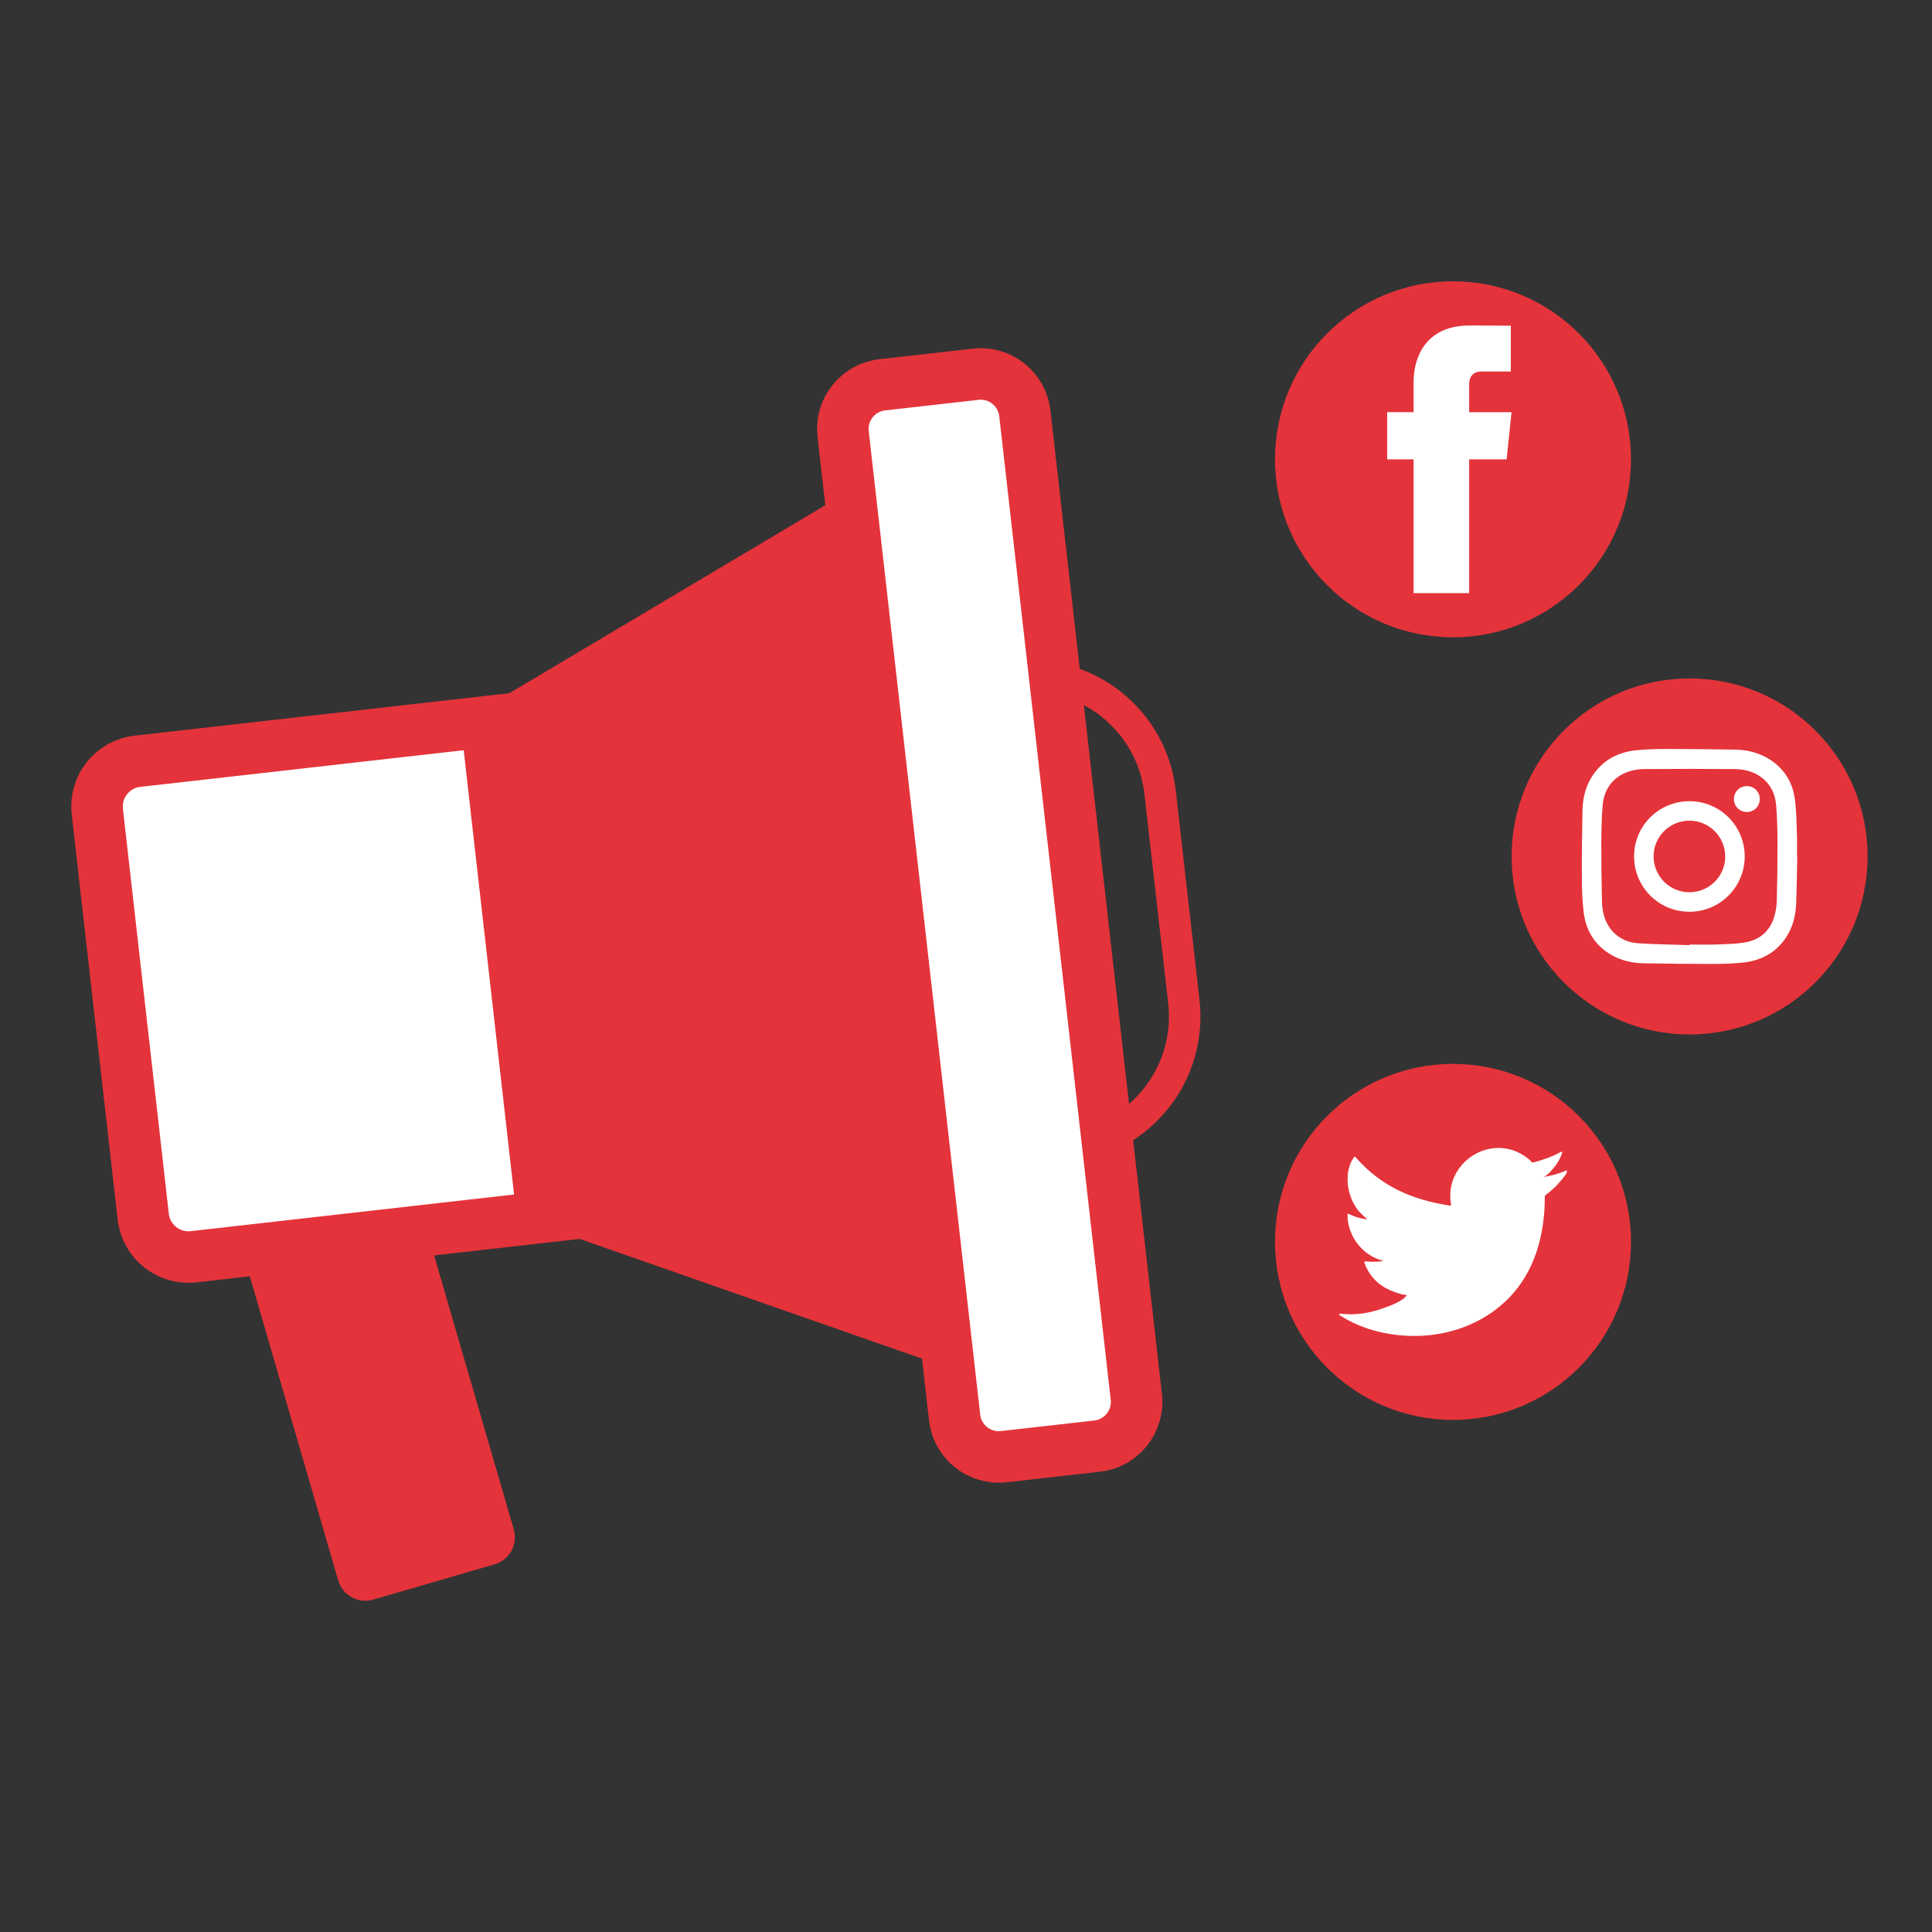 <?xml version="1.0" encoding="utf-8"?>
<!-- Generator: Adobe Illustrator 24.0.0, SVG Export Plug-In . SVG Version: 6.00 Build 0)  -->
<svg version="1.1" id="Capa_1" xmlns="http://www.w3.org/2000/svg" xmlns:xlink="http://www.w3.org/1999/xlink" x="0px" y="0px"
	 viewBox="0 0 300 300" style="enable-background:new 0 0 300 300;" xml:space="preserve">
<rect x="0" y="0" width="300" height="300" fill="#333333" stroke="none"/>
<style type="text/css">
	.st0{fill:#E4333A;}
	.st1{clip-path:url(#SVGID_2_);fill:#E4333A;stroke:#E4333A;stroke-miterlimit:10;}
	.st2{clip-path:url(#SVGID_2_);}
	.st3{fill:#E4333A;stroke:#FFFFFF;stroke-width:2.872;stroke-miterlimit:10;}
	.st4{fill:#FFFFFF;}
	.st5{fill:none;stroke:#E4333A;stroke-width:8;stroke-miterlimit:10;}
	.st6{clip-path:url(#SVGID_4_);fill:#E4333A;}
	.st7{clip-path:url(#SVGID_6_);fill:#E4333A;stroke:#E4333A;stroke-miterlimit:10;}
	.st8{fill:none;stroke:#E4333A;stroke-width:4.897;stroke-miterlimit:10;}
	.st9{fill:#FFFFFF;stroke:#E4333A;stroke-width:8;stroke-miterlimit:10;}
	.st10{fill-rule:evenodd;clip-rule:evenodd;fill:#FFFFFF;}
</style>
<g>
	<g>
		<path class="st8" d="M165.87,178.12L165.87,178.12c-11.19,1.27-21.29-6.77-22.55-17.96l-3.69-32.53
			c-1.27-11.19,6.77-21.29,17.96-22.55h0c11.19-1.27,21.29,6.77,22.55,17.96l3.69,32.53C185.09,166.75,177.05,176.85,165.87,178.12z
			"/>
		<path class="st0" d="M76.8,242.91l-18.86,5.48c-2.32,0.67-4.75-0.66-5.42-2.98l-16.39-56.38c-0.67-2.32,0.66-4.75,2.98-5.42
			l18.86-5.48c2.32-0.67,4.75,0.66,5.42,2.98l16.39,56.38C80.45,239.81,79.12,242.24,76.8,242.91z"/>
		<path class="st9" d="M87.12,188.68l-57.06,6.47c-3.88,0.44-7.38-2.35-7.82-6.23l-7.13-62.89c-0.44-3.88,2.35-7.38,6.23-7.82
			l57.06-6.47L87.12,188.68z"/>
		<path class="st0" d="M149.18,213.07l-68.96-24.11l-8.71-76.81l62.05-36.91c5.73-0.65,10.8,2.56,11.32,7.18l13.73,121.13
			C159.13,208.15,154.91,212.42,149.18,213.07z"/>
		<path class="st9" d="M170.37,224.55l-14.51,1.64c-3.78,0.43-7.2-2.29-7.63-6.08L130.92,67.38c-0.43-3.78,2.29-7.2,6.08-7.63
			l14.51-1.64c3.78-0.43,7.2,2.29,7.63,6.08l17.31,152.74C176.87,220.71,174.15,224.12,170.37,224.55z"/>
	</g>
	<g>
		<circle class="st0" cx="262.36" cy="132.99" r="27.64"/>
		<g>
			<path class="st4" d="M279.08,132.99c-0.05,2.37-0.08,4.75-0.16,7.12c-0.07,1.98-0.51,3.88-1.64,5.54
				c-1.59,2.34-3.89,3.53-6.64,3.82c-1.58,0.17-3.18,0.21-4.77,0.21c-3.55,0-7.09-0.04-10.64-0.1c-1.75-0.03-3.45-0.41-4.99-1.29
				c-2.49-1.43-3.91-3.62-4.3-6.42c-0.24-1.76-0.3-3.55-0.31-5.32c-0.02-3.58,0.02-7.16,0.1-10.73c0.04-1.97,0.51-3.84,1.64-5.49
				c1.59-2.34,3.89-3.53,6.64-3.82c1.58-0.17,3.18-0.21,4.77-0.21c3.55,0,7.09,0.04,10.64,0.1c1.75,0.03,3.45,0.41,4.99,1.29
				c2.49,1.43,3.92,3.62,4.3,6.42c0.25,1.85,0.25,3.74,0.32,5.61c0.04,1.09,0.01,2.19,0.01,3.28
				C279.05,132.99,279.07,132.99,279.08,132.99z M262.33,146.76c0-0.03,0-0.06,0-0.09c1.39,0,2.78,0.04,4.17-0.01
				c1.43-0.05,2.88-0.07,4.29-0.29c2.35-0.36,4.01-1.68,4.71-4.01c0.24-0.81,0.38-1.68,0.4-2.53c0.08-3,0.12-6,0.11-8.99
				c0-1.9-0.05-3.81-0.2-5.71c-0.14-1.83-0.87-3.41-2.42-4.51c-1.23-0.87-2.66-1.19-4.12-1.2c-4.62-0.04-9.24-0.03-13.87,0
				c-1.32,0.01-2.62,0.28-3.77,0.97c-1.78,1.07-2.62,2.75-2.78,4.74c-0.15,1.87-0.19,3.74-0.2,5.62c-0.01,3.05,0.03,6.09,0.1,9.14
				c0.03,1.47,0.32,2.89,1.18,4.13c1.1,1.58,2.69,2.34,4.54,2.46C257.08,146.64,259.71,146.67,262.33,146.76z"/>
			<path class="st4" d="M271.24,122.07c1.13-0.01,2.02,0.87,2.02,2.01c0,1.1-0.88,2-1.97,2.01c-1.13,0.01-2.04-0.87-2.05-1.99
				C269.23,122.97,270.11,122.07,271.24,122.07z"/>
			<path class="st4" d="M262.34,124.41c-4.76,0-8.6,3.82-8.6,8.56c0,4.77,3.83,8.61,8.6,8.61c4.73,0,8.58-3.85,8.58-8.59
				C270.92,128.24,267.08,124.41,262.34,124.41z M262.35,138.55c-3.05,0.01-5.55-2.46-5.58-5.52c-0.03-3.07,2.46-5.59,5.54-5.6
				c3.07-0.01,5.58,2.49,5.58,5.57C267.89,136.06,265.41,138.54,262.35,138.55z"/>
		</g>
	</g>
	<g>
		<circle class="st0" cx="225.62" cy="192.84" r="27.64"/>
		<g>
			<g>
				<g>
					<path class="st4" d="M243.18,181.76c-1.12,0.51-2.36,0.82-3.58,1.02c0.58-0.1,1.43-1.14,1.76-1.56
						c0.52-0.64,0.95-1.38,1.19-2.17c0.03-0.06,0.05-0.14-0.01-0.19c-0.08-0.03-0.13-0.02-0.19,0.02c-1.35,0.73-2.76,1.25-4.25,1.62
						c-0.12,0.03-0.22,0-0.29-0.08c-0.12-0.14-0.24-0.27-0.37-0.38c-0.63-0.53-1.3-0.95-2.06-1.26c-1-0.41-2.08-0.58-3.15-0.51
						c-1.04,0.07-2.07,0.36-2.99,0.85c-0.93,0.48-1.76,1.16-2.41,1.97c-0.68,0.84-1.18,1.84-1.44,2.89
						c-0.25,1.02-0.23,2.02-0.08,3.05c0.02,0.17,0.01,0.19-0.15,0.17c-5.83-0.87-10.67-2.96-14.59-7.43
						c-0.17-0.19-0.26-0.19-0.4,0.02c-1.72,2.57-0.88,6.71,1.26,8.74c0.29,0.27,0.58,0.54,0.9,0.79c-0.12,0.02-1.54-0.13-2.82-0.79
						c-0.17-0.11-0.26-0.05-0.27,0.15c-0.02,0.28,0.01,0.53,0.05,0.84c0.33,2.61,2.14,5.02,4.61,5.97c0.29,0.12,0.62,0.23,0.94,0.29
						c-0.56,0.12-1.14,0.21-2.76,0.09c-0.2-0.04-0.28,0.06-0.2,0.26c1.22,3.31,3.84,4.3,5.8,4.86c0.26,0.05,0.53,0.05,0.79,0.11
						c-0.02,0.02-0.03,0.02-0.05,0.05c-0.65,0.99-2.91,1.73-3.96,2.1c-1.91,0.67-4,0.97-6.02,0.77c-0.32-0.05-0.39-0.04-0.48,0
						c-0.09,0.05-0.01,0.13,0.09,0.22c0.41,0.27,0.83,0.51,1.25,0.74c1.28,0.68,2.62,1.22,4.02,1.61c7.23,2,15.37,0.53,20.8-4.86
						c4.26-4.24,5.76-10.08,5.76-15.93c0-0.23,0.27-0.36,0.43-0.48c1.11-0.83,1.99-1.83,2.82-2.94c0.19-0.25,0.17-0.47,0.17-0.56
						c0-0.02,0-0.03,0-0.03C243.31,181.67,243.33,181.69,243.18,181.76z"/>
				</g>
				<g>
					<path class="st10" d="M218.43,207.29C218.39,207.29,217.85,207.29,218.43,207.29C218.43,207.29,218.34,207.29,218.43,207.29z"
						/>
				</g>
				<g>
					<path class="st10" d="M219.62,207.32C219.62,207.26,220.25,207.32,219.62,207.32C219.62,207.29,219.7,207.32,219.62,207.32z"/>
				</g>
				<g>
					<path class="st10" d="M232.14,178.31c-0.04,0.03-0.09,0.03-0.15,0C232.05,178.31,232.1,178.31,232.14,178.31z"/>
				</g>
			</g>
		</g>
	</g>
	<g>
		<circle class="st0" cx="225.62" cy="71.32" r="27.64"/>
		<path class="st4" d="M233.95,71.33h-5.82V92.1h-8.63V71.33h-4.1V64h4.1v-4.75c0-3.39,1.61-8.71,8.71-8.71l6.39,0.03v7.12h-4.64
			c-0.76,0-1.83,0.38-1.83,2v4.32h6.58L233.95,71.33z M235.85,69.21"/>
	</g>
</g>
</svg>
